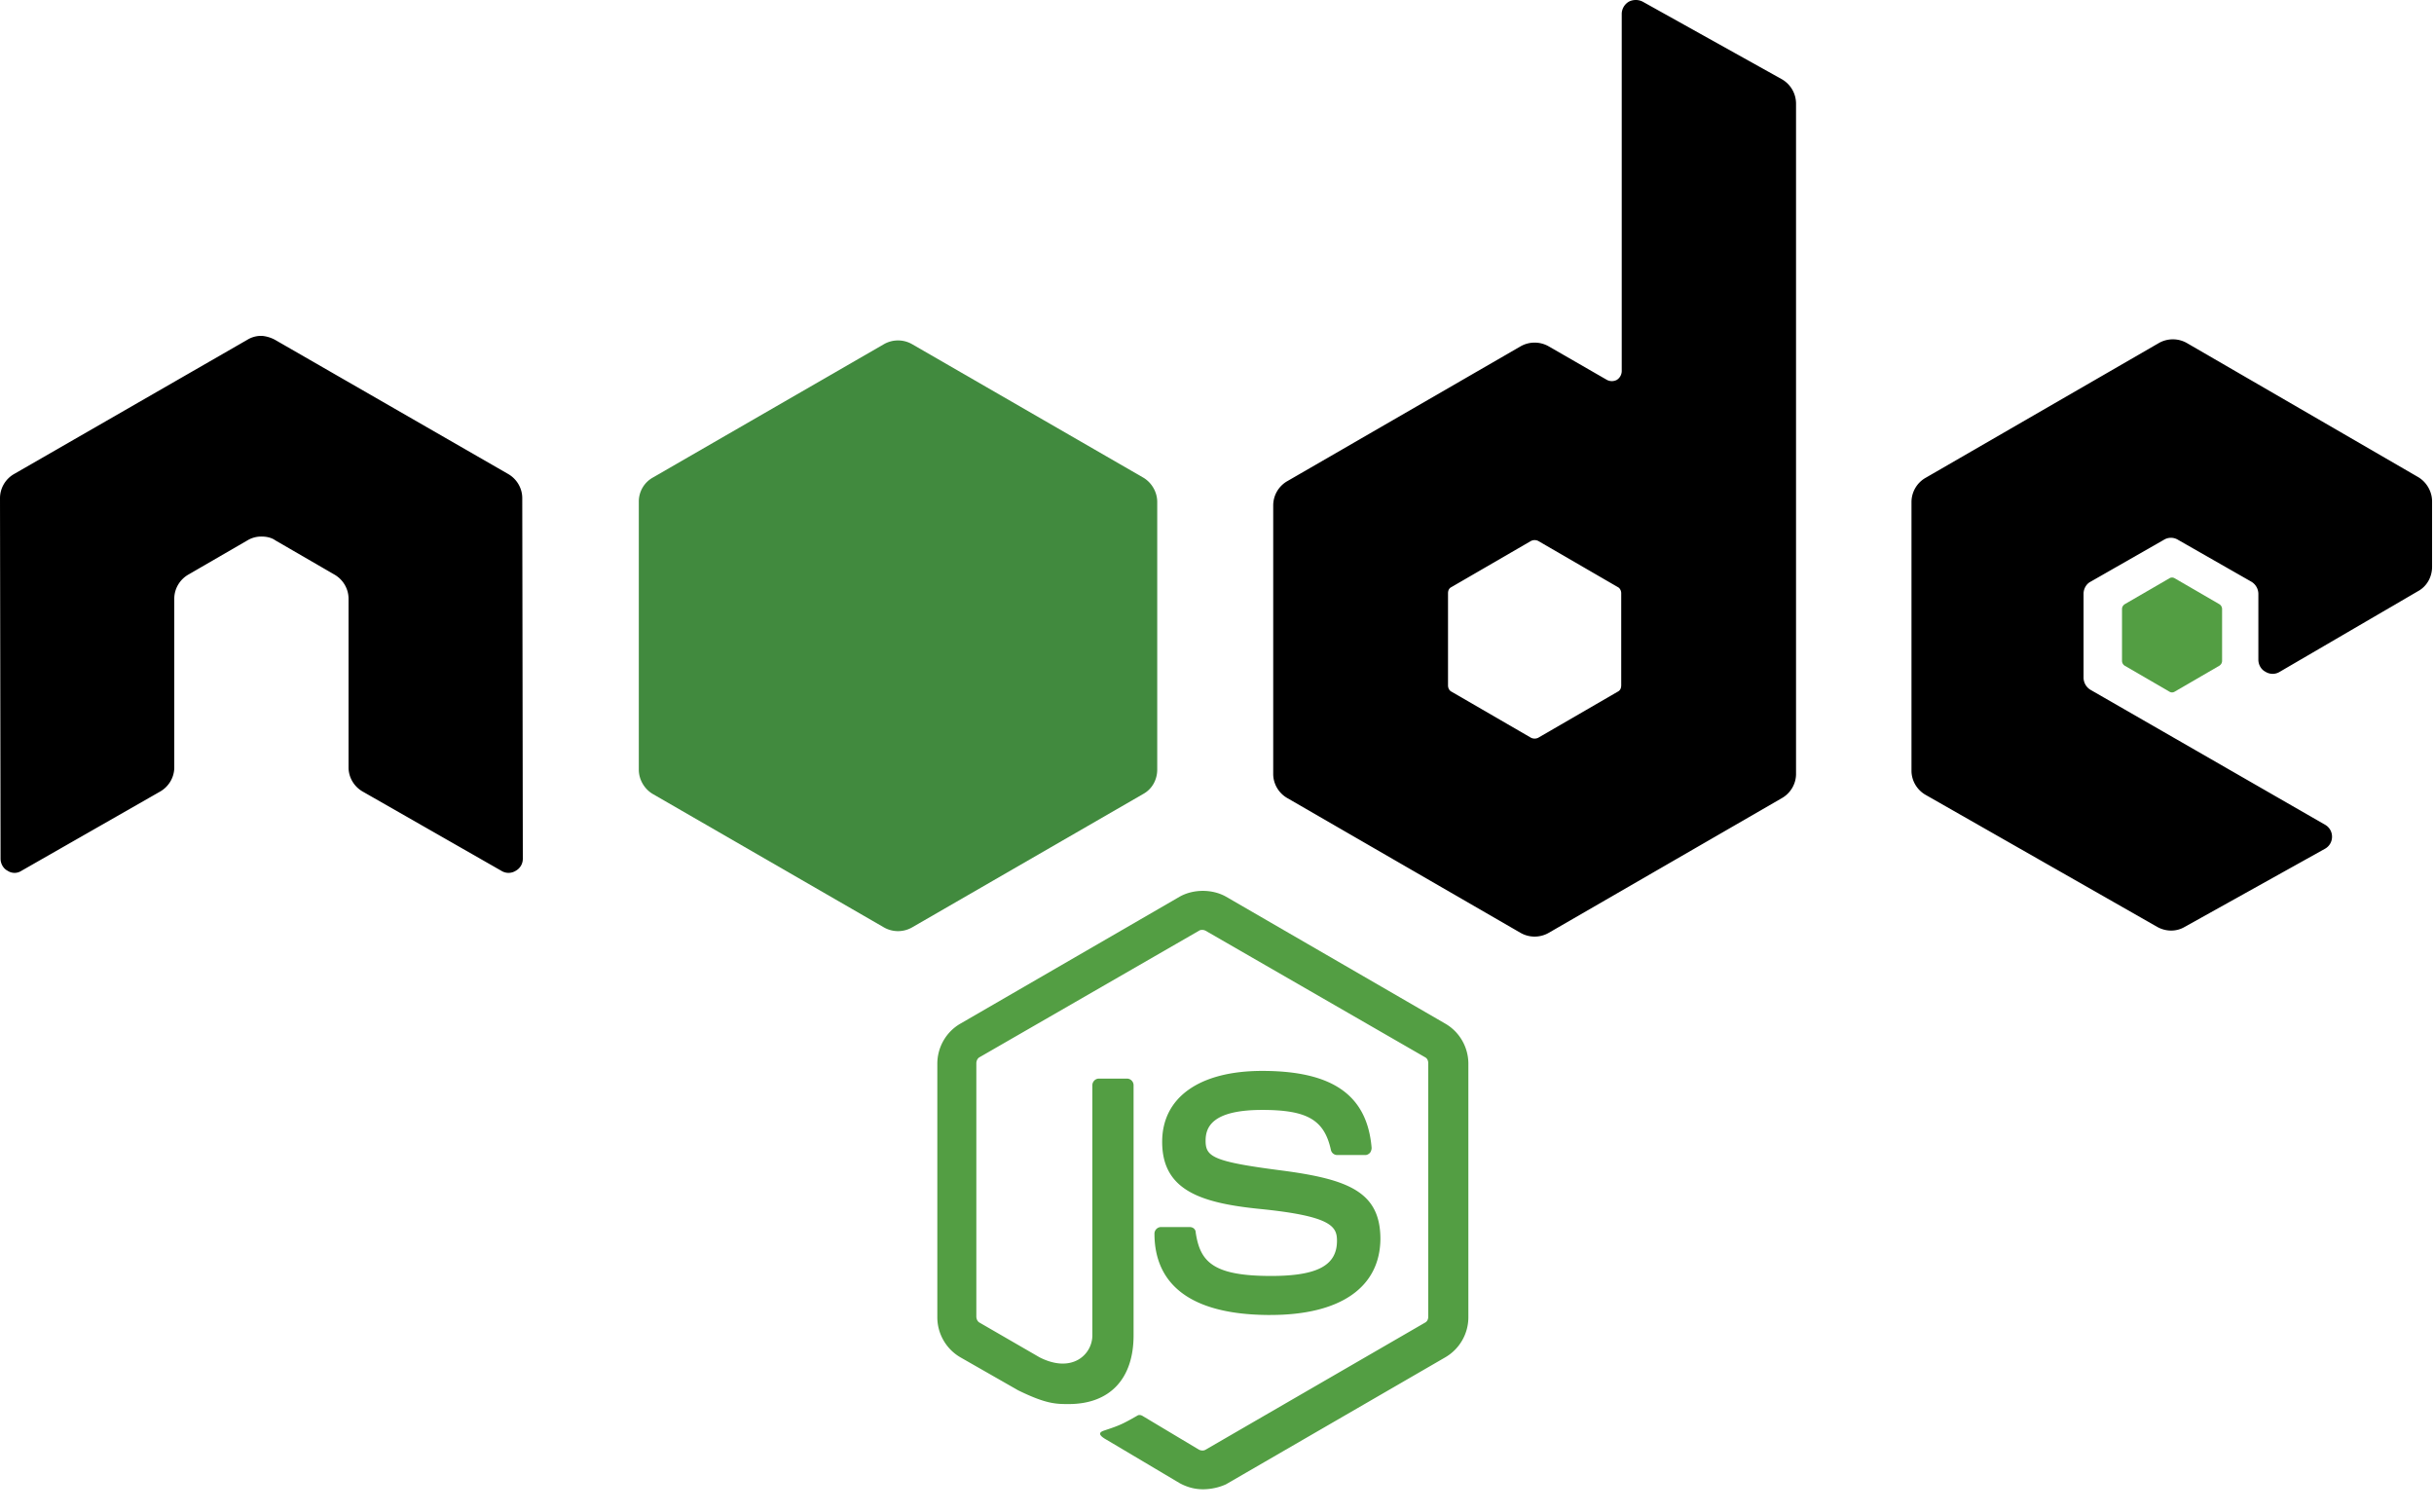 <svg xmlns="http://www.w3.org/2000/svg" width="95" height="59" fill="none"><path fill="#539E43" d="M46.947 58.127c-.321 0-.622-.086-.9-.236l-2.854-1.695c-.43-.237-.215-.322-.086-.365.58-.193.686-.236 1.287-.58.065-.042.15-.021.215.022l2.188 1.309c.086.043.194.043.258 0l8.561-4.957c.086-.043.129-.129.129-.236v-9.891c0-.108-.043-.193-.129-.236l-8.561-4.935c-.086-.044-.193-.044-.258 0l-8.56 4.934c-.087.043-.13.15-.13.236v9.892c0 .086.043.193.13.236l2.338 1.352c1.266.644 2.06-.107 2.06-.858v-9.763c0-.129.107-.258.257-.258h1.094a.26.26 0 0 1 .258.258v9.763c0 1.695-.923 2.682-2.532 2.682-.493 0-.88 0-1.974-.537l-2.253-1.287a1.81 1.81 0 0 1-.901-1.566v-9.892c0-.644.343-1.245.901-1.566l8.561-4.957c.537-.3 1.267-.3 1.803 0l8.561 4.957c.558.321.901.922.901 1.566v9.892a1.81 1.81 0 0 1-.901 1.566l-8.561 4.957c-.28.128-.601.193-.901.193Zm2.64-6.802c-3.755 0-4.528-1.717-4.528-3.176a.26.26 0 0 1 .258-.257h1.116c.128 0 .236.085.236.214.171 1.137.665 1.695 2.94 1.695 1.801 0 2.574-.407 2.574-1.373 0-.558-.215-.965-3.025-1.244-2.34-.236-3.798-.751-3.798-2.618 0-1.738 1.459-2.768 3.905-2.768 2.746 0 4.098.944 4.27 3.004a.346.346 0 0 1-.064.193c-.043.043-.108.086-.172.086h-1.116a.251.251 0 0 1-.236-.193c-.257-1.18-.923-1.567-2.682-1.567-1.974 0-2.21.687-2.21 1.202 0 .622.279.815 2.94 1.158 2.639.344 3.883.838 3.883 2.683-.021 1.888-1.566 2.96-4.291 2.96Z"/><path fill="#000000" d="M20.384 19.44c0-.386-.215-.751-.558-.944l-9.098-5.236a1.324 1.324 0 0 0-.493-.15h-.086a1.02 1.02 0 0 0-.493.15L.558 18.496A1.091 1.091 0 0 0 0 19.44l.022 14.076c0 .193.107.386.278.472a.487.487 0 0 0 .537 0l5.407-3.09c.343-.193.558-.558.558-.944v-6.587c0-.387.214-.751.558-.945l2.296-1.33a1.04 1.04 0 0 1 .557-.15c.194 0 .387.043.537.15l2.296 1.33c.343.194.558.558.558.945v6.587c0 .386.214.75.558.944l5.407 3.09a.524.524 0 0 0 .558 0 .533.533 0 0 0 .279-.472l-.022-14.076ZM64.113.064a.59.59 0 0 0-.536 0 .56.56 0 0 0-.28.472v13.947a.412.412 0 0 1-.192.344.411.411 0 0 1-.387 0l-2.274-1.31a1.106 1.106 0 0 0-1.094 0l-9.098 5.258a1.092 1.092 0 0 0-.558.944V30.21c0 .386.215.751.558.944l9.098 5.257a1.105 1.105 0 0 0 1.094 0l9.098-5.257c.343-.193.558-.558.558-.944V4.055a1.1 1.1 0 0 0-.558-.965L64.113.064Zm-.837 26.693c0 .107-.043.193-.129.236l-3.11 1.802a.318.318 0 0 1-.28 0l-3.11-1.802c-.087-.043-.13-.15-.13-.236v-3.605c0-.107.043-.193.13-.236l3.11-1.803a.318.318 0 0 1 .28 0l3.11 1.803c.086.043.13.15.13.236v3.605Zm31.113-3.69c.343-.194.536-.559.536-.945v-2.553c0-.386-.215-.751-.536-.944l-9.034-5.236a1.106 1.106 0 0 0-1.094 0l-9.098 5.257a1.092 1.092 0 0 0-.557.944v10.492c0 .387.214.752.557.945l9.034 5.15c.343.192.75.192 1.073 0l5.47-3.047a.533.533 0 0 0 .28-.473.533.533 0 0 0-.28-.472l-9.14-5.257a.56.56 0 0 1-.278-.471v-3.283c0-.193.107-.386.278-.472l2.854-1.631a.523.523 0 0 1 .558 0l2.854 1.63a.56.56 0 0 1 .279.473v2.575c0 .193.107.386.279.471a.524.524 0 0 0 .557 0l5.408-3.154Z"/><path fill="#539E43" d="M84.669 22.573a.195.195 0 0 1 .214 0l1.738 1.008a.225.225 0 0 1 .108.193v2.017c0 .086-.043.15-.108.193l-1.738 1.009a.195.195 0 0 1-.214 0l-1.738-1.009a.225.225 0 0 1-.108-.193v-2.017c0-.086.043-.15.108-.193l1.738-1.008Z"/><path fill="url(#a)" d="M35.597 13.432a1.106 1.106 0 0 0-1.094 0l-9.034 5.214a1.071 1.071 0 0 0-.536.944v10.45c0 .386.215.75.536.944l9.034 5.214a1.106 1.106 0 0 0 1.094 0l9.033-5.215c.344-.193.537-.557.537-.944V19.59c0-.386-.215-.75-.537-.944l-9.033-5.214Z"/><defs><linearGradient id="a" x1="1404.65" x2="414.516" y1="416.45" y2="1972.24" gradientUnits="userSpaceOnUse"><stop stop-color="#41873F"/><stop offset=".329" stop-color="#418B3D"/><stop offset=".635" stop-color="#419637"/><stop offset=".932" stop-color="#3FA92D"/><stop offset="1" stop-color="#3FAE2A"/></linearGradient></defs></svg>